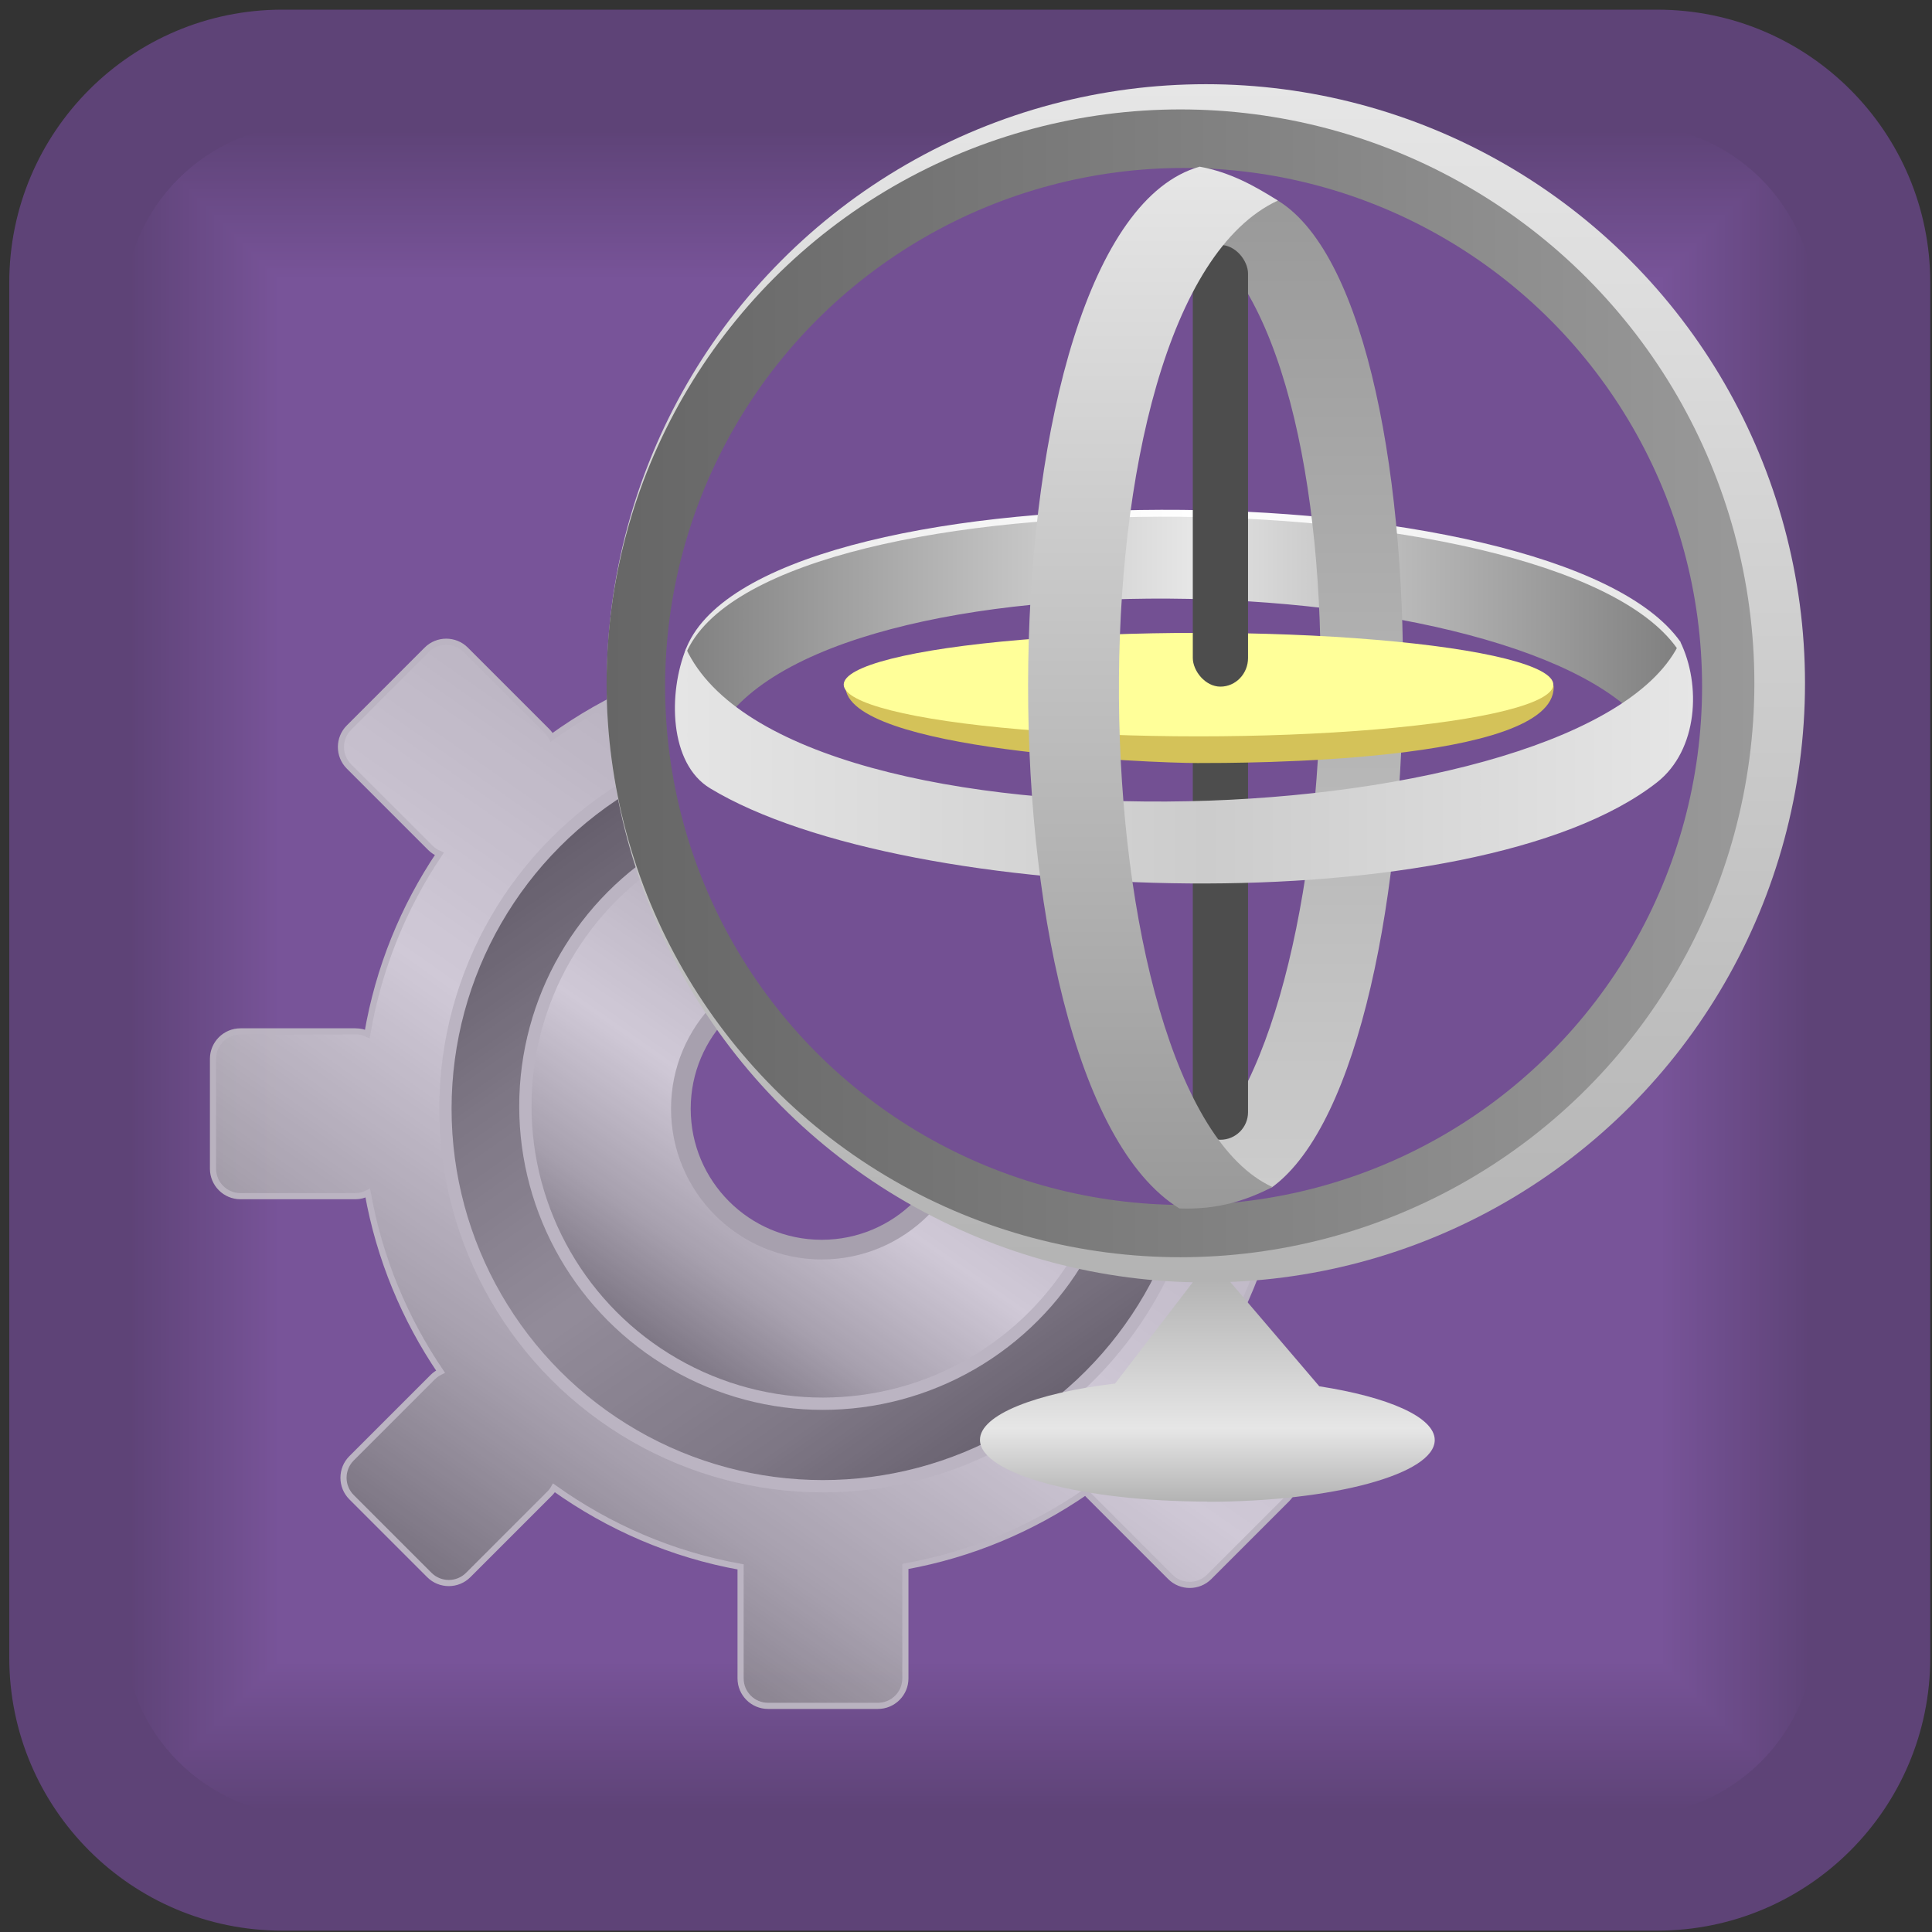 <?xml version="1.0" encoding="UTF-8" standalone="no"?>
<!-- Creator: CorelDRAW X6 -->

<svg
   xmlns:dc="http://purl.org/dc/elements/1.1/"
   xmlns:cc="http://creativecommons.org/ns#"
   xmlns:rdf="http://www.w3.org/1999/02/22-rdf-syntax-ns#"
   xmlns:svg="http://www.w3.org/2000/svg"
   xmlns="http://www.w3.org/2000/svg"
   xmlns:xlink="http://www.w3.org/1999/xlink"
   xmlns:sodipodi="http://sodipodi.sourceforge.net/DTD/sodipodi-0.dtd"
   xmlns:inkscape="http://www.inkscape.org/namespaces/inkscape"
   xml:space="preserve"
   width="100px"
   height="100px"
   version="1.1"
   style="shape-rendering:geometricPrecision; text-rendering:geometricPrecision; image-rendering:optimizeQuality; fill-rule:evenodd; clip-rule:evenodd"
   viewBox="0 0 10000 10000"
   id="svg409"
   sodipodi:docname="calibrateGyroscopeBlock.svg"
   enable-background="new"
   inkscape:version="0.92.2 (5c3e80d, 2017-08-06)"><rect x="0" y="0" width="10000" height="10000" fill="#333333" stroke="none"/><sodipodi:namedview
     pagecolor="#ffffff"
     bordercolor="#666666"
     borderopacity="1"
     objecttolerance="10"
     gridtolerance="10"
     guidetolerance="10"
     inkscape:pageopacity="0"
     inkscape:pageshadow="2"
     inkscape:window-width="1920"
     inkscape:window-height="1027"
     id="namedview411"
     showgrid="false"
     showguides="true"
     inkscape:guide-bbox="true"
     inkscape:zoom="4.72"
     inkscape:cx="16.741882"
     inkscape:cy="62.17727"
     inkscape:window-x="-8"
     inkscape:window-y="-8"
     inkscape:window-maximized="1"
     inkscape:current-layer="Layer_x0020_1"><sodipodi:guide
       position="5148.305,5127.119"
       orientation="-0.707,0.707"
       id="guide4800"
       inkscape:locked="false" /></sodipodi:namedview><defs
     id="defs58"><style
       type="text/css"
       id="style2"><![CDATA[
    .fil46 {fill:none}
    .fil54 {fill:#4D4D4D}
    .fil0 {fill:gray}
    .fil1 {fill:#CE7F22}
    .fil3 {fill:#CF7F22}
    .fil4 {fill:#CF8022}
    .fil5 {fill:#D08022}
    .fil6 {fill:#D18022}
    .fil7 {fill:#D18122}
    .fil8 {fill:#D28122}
    .fil9 {fill:#D38122}
    .fil10 {fill:#D38222}
    .fil11 {fill:#D48222}
    .fil55 {fill:#D4C259}
    .fil12 {fill:#D58322}
    .fil13 {fill:#D68322}
    .fil14 {fill:#D78422}
    .fil15 {fill:#D88422}
    .fil16 {fill:#D98522}
    .fil17 {fill:#DA8522}
    .fil18 {fill:#DA8622}
    .fil19 {fill:#DB8622}
    .fil20 {fill:#DC8722}
    .fil21 {fill:#DD8722}
    .fil22 {fill:#DE8822}
    .fil23 {fill:#DF8822}
    .fil24 {fill:#E08922}
    .fil25 {fill:#E18922}
    .fil26 {fill:#E28A22}
    .fil27 {fill:#E38A22}
    .fil28 {fill:#E48B22}
    .fil29 {fill:#E58B22}
    .fil30 {fill:#E68C22}
    .fil31 {fill:#E78D22}
    .fil32 {fill:#E88D22}
    .fil33 {fill:#E98E22}
    .fil34 {fill:#EA8E22}
    .fil35 {fill:#EB8F22}
    .fil36 {fill:#EC8F22}
    .fil37 {fill:#EC9022}
    .fil38 {fill:#ED9022}
    .fil39 {fill:#EE9022}
    .fil40 {fill:#EE9122}
    .fil41 {fill:#EF9122}
    .fil42 {fill:#F09122}
    .fil43 {fill:#F09222}
    .fil44 {fill:#F19222}
    .fil45 {fill:#F29322}
    .fil50 {fill:#F99F30}
    .fil56 {fill:#FFFF99}
    .fil2 {fill:black;fill-opacity:0}
    .fil49 {fill:url(#id2)}
    .fil52 {fill:url(#id3)}
    .fil51 {fill:url(#id4)}
    .fil48 {fill:url(#id5)}
    .fil47 {fill:url(#id6)}
    .fil58 {fill:url(#id7)}
    .fil53 {fill:url(#id8)}
    .fil57 {fill:url(#id9)}
   ]]></style><clipPath
       id="id0"><path
         d="M1598 9372l6817 0c525,0 955,-430 955,-955l0 -6817c0,-525 -430,-955 -955,-955l-6817 0c-525,0 -955,430 -955,955l0 6817c0,525 430,955 955,955z"
         id="path4" /></clipPath><clipPath
       id="id1"><path
         d="M1598 9372l6817 0c525,0 955,-430 955,-955l0 -6817c0,-525 -430,-955 -955,-955l-6817 0c-525,0 -955,430 -955,955l0 6817c0,525 430,955 955,955z"
         id="path7" /></clipPath><linearGradient
       id="id2"
       gradientUnits="userSpaceOnUse"
       x1="1862.15"
       y1="4492.13"
       x2="8096.16"
       y2="4492.13"><stop
         offset="0"
         style="stop-color:#666666"
         id="stop10" /><stop
         offset="1"
         style="stop-color:#999999"
         id="stop12" /></linearGradient><linearGradient
       id="id3"
       gradientUnits="userSpaceOnUse"
       x1="2269.5"
       y1="4201.27"
       x2="7675.82"
       y2="4201.27"><stop
         offset="0"
         style="stop-color:gray"
         id="stop15" /><stop
         offset="0.51"
         style="stop-color:#E6E6E6"
         id="stop17" /><stop
         offset="1"
         style="stop-color:gray"
         id="stop19" /></linearGradient><linearGradient
       id="id4"
       gradientUnits="userSpaceOnUse"
       x1="2287.14"
       y1="4165.99"
       x2="7693.46"
       y2="4165.99"><stop
         offset="0"
         style="stop-color:#E6E6E6"
         id="stop22" /><stop
         offset="0.51"
         style="stop-color:white"
         id="stop24" /><stop
         offset="1"
         style="stop-color:#E6E6E6"
         id="stop26" /></linearGradient><linearGradient
       id="id5"
       gradientUnits="userSpaceOnUse"
       x1="5116.54"
       y1="7746.52"
       x2="5116.54"
       y2="1237.74"><stop
         offset="0"
         style="stop-color:#B3B3B3"
         id="stop29" /><stop
         offset="1"
         style="stop-color:#E6E6E6"
         id="stop31" /></linearGradient><linearGradient
       id="id6"
       gradientUnits="userSpaceOnUse"
       x1="5125.41"
       y1="8937.12"
       x2="5125.41"
       y2="7728.86"><stop
         offset="0"
         style="stop-color:#B3B3B3"
         id="stop34" /><stop
         offset="0.329"
         style="stop-color:#E6E6E6"
         id="stop36" /><stop
         offset="1"
         style="stop-color:#B3B3B3"
         id="stop38" /></linearGradient><linearGradient
       id="id7"
       gradientUnits="userSpaceOnUse"
       x1="4672.77"
       y1="7351.62"
       x2="4672.77"
       y2="1685.52"><stop
         offset="0"
         style="stop-color:#999999"
         id="stop41" /><stop
         offset="1"
         style="stop-color:#E6E6E6"
         id="stop43" /></linearGradient><linearGradient
       id="id8"
       gradientUnits="userSpaceOnUse"
       x1="5700.1"
       y1="7231.85"
       x2="5700.1"
       y2="1827.73"><stop
         offset="0"
         style="stop-color:#CCCCCC"
         id="stop46" /><stop
         offset="1"
         style="stop-color:#999999"
         id="stop48" /></linearGradient><linearGradient
       id="id9"
       gradientUnits="userSpaceOnUse"
       x1="7786.07"
       y1="4938.33"
       x2="2128.39"
       y2="4938.33"><stop
         offset="0"
         style="stop-color:#E6E6E6"
         id="stop51" /><stop
         offset="0.471"
         style="stop-color:#CCCCCC"
         id="stop53" /><stop
         offset="1"
         style="stop-color:#E6E6E6"
         id="stop55" /></linearGradient><linearGradient
       inkscape:collect="always"
       xlink:href="#id3-5"
       id="linearGradient4459"
       gradientUnits="userSpaceOnUse"
       x1="3150.68"
       y1="6473.68"
       x2="7021.75"
       y2="945.22" /><linearGradient
       id="id3-5"
       gradientUnits="userSpaceOnUse"
       x1="3150.68"
       y1="6473.68"
       x2="7021.75"
       y2="945.22"><stop
         offset="0"
         style="stop-color:#CCCCCC"
         id="stop21" /><stop
         offset="0.051"
         style="stop-color:#606060"
         id="stop23" /><stop
         offset="0.251"
         style="stop-color:#B3B3B3"
         id="stop25" /><stop
         offset="0.431"
         style="stop-color:#E6E6E6"
         id="stop27" /><stop
         offset="0.631"
         style="stop-color:#CCCCCC"
         id="stop29-4" /><stop
         offset="0.788"
         style="stop-color:#999999"
         id="stop31-7" /><stop
         offset="0.949"
         style="stop-color:#676767"
         id="stop33" /><stop
         offset="1"
         style="stop-color:#CCCCCC"
         id="stop35" /></linearGradient><linearGradient
       id="id2-5"
       gradientUnits="userSpaceOnUse"
       x1="3888.79"
       y1="1960.01"
       x2="6327.93"
       y2="5443.46"><stop
         offset="0"
         style="stop-color:#4D4D4D"
         id="stop10-3" /><stop
         offset="0.31"
         style="stop-color:gray"
         id="stop12-3" /><stop
         offset="0.522"
         style="stop-color:#999999"
         id="stop14" /><stop
         offset="0.749"
         style="stop-color:gray"
         id="stop16" /><stop
         offset="1"
         style="stop-color:#4D4D4D"
         id="stop18" /></linearGradient><linearGradient
       id="id4-7"
       gradientUnits="userSpaceOnUse"
       xlink:href="#id3-5"
       x1="4147.25"
       y1="5063.59"
       x2="6069.48"
       y2="2318.36" /><clipPath
       id="id0-8"><path
         inkscape:connector-curvature="0"
         d="m 1585,9379 h 6838 c 527,0 958,-431 958,-958 V 1583 c 0,-527 -431,-958 -958,-958 H 1585 c -527,0 -958,431 -958,958 v 6838 c 0,527 431,958 958,958 z"
         id="path4-3" /></clipPath><clipPath
       id="id1-2"><path
         inkscape:connector-curvature="0"
         d="m 1585,9379 h 6838 c 527,0 958,-431 958,-958 V 1583 c 0,-527 -431,-958 -958,-958 H 1585 c -527,0 -958,431 -958,958 v 6838 c 0,527 431,958 958,958 z"
         id="path7-5" /></clipPath></defs><g
     transform="translate(15,20)"
     style="clip-rule:evenodd;fill-rule:evenodd;image-rendering:optimizeQuality;shape-rendering:geometricPrecision;text-rendering:geometricPrecision"
     id="_353699536"><g
       id="_348901048"><path
         class="fil0"
         d="m 1446,30 h 7117 c 780,0 1413,633 1413,1413 v 7117 c 0,780 -633,1413 -1413,1413 H 1446 C 666,9973 33,9340 33,8560 V 1443 C 33,663 666,30 1446,30 Z"
         id="path40"
         inkscape:connector-curvature="0"
         style="fill:#5e4377" /><g
         id="g352"><g
           clip-path="url(#id0-8)"
           id="g44"><polygon
             class="fil1"
             points="9381,625 9381,9379 627,9379 627,625 "
             id="polygon42"
             style="fill:#000000;fill-opacity:0" /></g><g
           clip-path="url(#id1-2)"
           id="g348"><g
             id="g346"><polygon
               id="1-6"
               class="fil0"
               points="656,654 627,625 9381,625 9381,9379 627,9379 627,625 656,654 9352,654 9352,9349 656,9349 "
               style="fill:#5e4377" /><polygon
               id="_1-2"
               class="fil0"
               points="671,669 642,639 9366,639 9366,9364 642,9364 642,639 671,669 9337,669 9337,9335 671,9335 "
               style="fill:#5e4377" /><polygon
               id="_2-5"
               class="fil2"
               points="685,683 656,654 9352,654 9352,9349 656,9349 656,654 685,683 9323,683 9323,9320 685,9320 "
               style="fill:#5e4378;fill-opacity:0" /><polygon
               id="_3-9"
               class="fil3"
               points="700,698 671,669 9337,669 9337,9335 671,9335 671,669 700,698 9308,698 9308,9306 700,9306 "
               style="fill:#5f4378" /><polygon
               id="_4-5"
               class="fil4"
               points="715,712 685,683 9323,683 9323,9320 685,9320 685,683 715,712 9293,712 9293,9291 715,9291 "
               style="fill:#5f4479" /><polygon
               id="_5-8"
               class="fil5"
               points="729,727 700,698 9308,698 9308,9306 700,9306 700,698 729,727 9279,727 9279,9277 729,9277 "
               style="fill:#60447a" /><polygon
               id="_6-5"
               class="fil5"
               points="744,742 715,712 9293,712 9293,9291 715,9291 715,712 744,742 9264,742 9264,9262 744,9262 "
               style="fill:#60447a" /><polygon
               id="_7-8"
               class="fil6"
               points="758,756 729,727 9279,727 9279,9277 729,9277 729,727 758,756 9250,756 9250,9247 758,9247 "
               style="fill:#61457b" /><polygon
               id="_8-5"
               class="fil7"
               points="773,771 744,742 9264,742 9264,9262 744,9262 744,742 773,771 9235,771 9235,9233 773,9233 "
               style="fill:#61457c" /><polygon
               id="_9-0"
               class="fil8"
               points="788,785 758,756 9250,756 9250,9247 758,9247 758,756 788,785 9220,785 9220,9218 788,9218 "
               style="fill:#62457c" /><polygon
               id="_10-1"
               class="fil9"
               points="802,800 773,771 9235,771 9235,9233 773,9233 773,771 802,800 9206,800 9206,9204 802,9204 "
               style="fill:#62467d" /><polygon
               id="_11-9"
               class="fil10"
               points="817,814 788,785 9220,785 9220,9218 788,9218 788,785 817,814 9191,814 9191,9189 817,9189 "
               style="fill:#63467d" /><polygon
               id="_12-4"
               class="fil11"
               points="831,829 802,800 9206,800 9206,9204 802,9204 802,800 831,829 9177,829 9177,9174 831,9174 "
               style="fill:#63467e" /><polygon
               id="_13-5"
               class="fil12"
               points="846,844 817,814 9191,814 9191,9189 817,9189 817,814 846,844 9162,844 9162,9160 846,9160 "
               style="fill:#64477f" /><polygon
               id="_14-0"
               class="fil12"
               points="860,858 831,829 9177,829 9177,9174 831,9174 831,829 860,858 9147,858 9147,9145 860,9145 "
               style="fill:#64477f" /><polygon
               id="_15-1"
               class="fil13"
               points="875,873 846,844 9162,844 9162,9160 846,9160 846,844 875,873 9133,873 9133,9131 875,9131 "
               style="fill:#654780" /><polygon
               id="_16-8"
               class="fil14"
               points="890,887 860,858 9147,858 9147,9145 860,9145 860,858 890,887 9118,887 9118,9116 890,9116 "
               style="fill:#654881" /><polygon
               id="_17-5"
               class="fil15"
               points="904,902 875,873 9133,873 9133,9131 875,9131 875,873 904,902 9104,902 9104,9101 904,9101 "
               style="fill:#664881" /><polygon
               id="_18-3"
               class="fil16"
               points="919,917 890,887 9118,887 9118,9116 890,9116 890,887 919,917 9089,917 9089,9087 919,9087 "
               style="fill:#664882" /><polygon
               id="_19-7"
               class="fil17"
               points="933,931 904,902 9104,902 9104,9101 904,9101 904,902 933,931 9075,931 9075,9072 933,9072 "
               style="fill:#674882" /><polygon
               id="_20-6"
               class="fil18"
               points="948,946 919,917 9089,917 9089,9087 919,9087 919,917 948,946 9060,946 9060,9058 948,9058 "
               style="fill:#674983" /><polygon
               id="_21-7"
               class="fil19"
               points="963,960 933,931 9075,931 9075,9072 933,9072 933,931 963,960 9045,960 9045,9043 963,9043 "
               style="fill:#684984" /><polygon
               id="_22-1"
               class="fil19"
               points="977,975 948,946 9060,946 9060,9058 948,9058 948,946 977,975 9031,975 9031,9028 977,9028 "
               style="fill:#684984" /><polygon
               id="_23-6"
               class="fil20"
               points="992,990 963,960 9045,960 9045,9043 963,9043 963,960 992,990 9016,990 9016,9014 992,9014 "
               style="fill:#694a85" /><polygon
               id="_24-4"
               class="fil21"
               points="1006,1004 977,975 9031,975 9031,9028 977,9028 977,975 1006,1004 9002,1004 9002,8999 1006,8999 "
               style="fill:#694a86" /><polygon
               id="_25-1"
               class="fil22"
               points="1021,1019 992,990 9016,990 9016,9014 992,9014 992,990 1021,1019 8987,1019 8987,8985 1021,8985 "
               style="fill:#6a4a86" /><polygon
               id="_26-8"
               class="fil23"
               points="1036,1033 1006,1004 9002,1004 9002,8999 1006,8999 1006,1004 1036,1033 8972,1033 8972,8970 1036,8970 "
               style="fill:#6a4b87" /><polygon
               id="_27-9"
               class="fil24"
               points="1050,1048 1021,1019 8987,1019 8987,8985 1021,8985 1021,1019 1050,1048 8958,1048 8958,8956 1050,8956 "
               style="fill:#6b4b88" /><polygon
               id="_28-0"
               class="fil24"
               points="1065,1062 1036,1033 8972,1033 8972,8970 1036,8970 1036,1033 1065,1062 8943,1062 8943,8941 1065,8941 "
               style="fill:#6b4b88" /><polygon
               id="_29-2"
               class="fil25"
               points="1079,1077 1050,1048 8958,1048 8958,8956 1050,8956 1050,1048 1079,1077 8929,1077 8929,8926 1079,8926 "
               style="fill:#6b4c89" /><polygon
               id="_30-9"
               class="fil26"
               points="1094,1092 1065,1062 8943,1062 8943,8941 1065,8941 1065,1062 1094,1092 8914,1092 8914,8912 1094,8912 "
               style="fill:#6c4c89" /><polygon
               id="_31-9"
               class="fil27"
               points="1109,1106 1079,1077 8929,1077 8929,8926 1079,8926 1079,1077 1109,1106 8899,1106 8899,8897 1109,8897 "
               style="fill:#6c4c8a" /><polygon
               id="_32-8"
               class="fil28"
               points="1123,1121 1094,1092 8914,1092 8914,8912 1094,8912 1094,1092 1123,1121 8885,1121 8885,8883 1123,8883 "
               style="fill:#6d4d8b" /><polygon
               id="_33-5"
               class="fil28"
               points="1138,1135 1109,1106 8899,1106 8899,8897 1109,8897 1109,1106 1138,1135 8870,1135 8870,8868 1138,8868 "
               style="fill:#6d4d8b" /><polygon
               id="_34-8"
               class="fil29"
               points="1152,1150 1123,1121 8885,1121 8885,8883 1123,8883 1123,1121 1152,1150 8856,1150 8856,8853 1152,8853 "
               style="fill:#6e4d8c" /><polygon
               id="_35-9"
               class="fil30"
               points="1167,1165 1138,1135 8870,1135 8870,8868 1138,8868 1138,1135 1167,1165 8841,1165 8841,8839 1167,8839 "
               style="fill:#6e4e8d" /><polygon
               id="_36-1"
               class="fil31"
               points="1181,1179 1152,1150 8856,1150 8856,8853 1152,8853 1152,1150 1181,1179 8826,1179 8826,8824 1181,8824 "
               style="fill:#6f4e8d" /><polygon
               id="_37-2"
               class="fil32"
               points="1196,1194 1167,1165 8841,1165 8841,8839 1167,8839 1167,1165 1196,1194 8812,1194 8812,8810 1196,8810 "
               style="fill:#6f4e8e" /><polygon
               id="_38-7"
               class="fil33"
               points="1211,1208 1181,1179 8827,1179 8827,8824 1181,8824 1181,1179 1211,1208 8797,1208 8797,8795 1211,8795 "
               style="fill:#704e8e" /><polygon
               id="_39-1"
               class="fil34"
               points="1225,1223 1196,1194 8812,1194 8812,8810 1196,8810 1196,1194 1225,1223 8783,1223 8783,8780 1225,8780 "
               style="fill:#704f8f" /><polygon
               id="_40-5"
               class="fil35"
               points="1240,1238 1211,1208 8797,1208 8797,8795 1211,8795 1211,1208 1240,1238 8768,1238 8768,8766 1240,8766 "
               style="fill:#714f90" /><polygon
               id="_41-9"
               class="fil35"
               points="1254,1252 1225,1223 8783,1223 8783,8780 1225,8780 1225,1223 1254,1252 8754,1252 8754,8751 1254,8751 "
               style="fill:#714f90" /><polygon
               id="_42-6"
               class="fil36"
               points="1269,1267 1240,1238 8768,1238 8768,8766 1240,8766 1240,1238 1269,1267 8739,1267 8739,8737 1269,8737 "
               style="fill:#725091" /><polygon
               id="_43-1"
               class="fil37"
               points="1284,1281 1254,1252 8754,1252 8754,8751 1254,8751 1254,1252 1284,1281 8724,1281 8724,8722 1284,8722 "
               style="fill:#725092" /><polygon
               id="_44-7"
               class="fil38"
               points="1298,1296 1269,1267 8739,1267 8739,8737 1269,8737 1269,1267 1298,1296 8710,1296 8710,8708 1298,8708 "
               style="fill:#735092" /><polygon
               id="_45-7"
               class="fil39"
               points="1313,1311 1284,1281 8724,1281 8724,8722 1284,8722 1284,1281 1313,1311 8695,1311 8695,8693 1313,8693 "
               style="fill:#735193" /><polygon
               id="_46-6"
               class="fil40"
               points="1327,1325 1298,1296 8710,1296 8710,8708 1298,8708 1298,1296 1327,1325 8681,1325 8681,8678 1327,8678 "
               style="fill:#745193" /><polygon
               id="_47-3"
               class="fil41"
               points="1342,1340 1313,1310 8695,1310 8695,8693 1313,8693 1313,1310 1342,1340 8666,1340 8666,8664 1342,8664 "
               style="fill:#745194" /><polygon
               id="_48-9"
               class="fil42"
               points="1357,1354 1327,1325 8681,1325 8681,8678 1327,8678 1327,1325 1357,1354 8651,1354 8651,8649 1357,8649 "
               style="fill:#755295" /><polygon
               id="_49-3"
               class="fil42"
               points="1371,1369 1342,1340 8666,1340 8666,8664 1342,8664 1342,1340 1371,1369 8637,1369 8637,8635 1371,8635 "
               style="fill:#755295" /><polygon
               id="_50-9"
               class="fil43"
               points="1386,1383 1357,1354 8651,1354 8651,8649 1357,8649 1357,1354 1386,1383 8622,1383 8622,8620 1386,8620 "
               style="fill:#765296" /><polygon
               id="_51-9"
               class="fil44"
               points="1400,1398 1371,1369 8637,1369 8637,8635 1371,8635 1371,1369 1400,1398 8608,1398 8608,8605 1400,8605 "
               style="fill:#765397" /><polygon
               id="_52-0"
               class="fil45"
               points="1415,1413 1386,1383 8622,1383 8622,8620 1386,8620 1386,1383 1415,1413 8593,1413 8593,8591 1415,8591 "
               style="fill:#775397" /><polygon
               id="_53-5"
               class="fil46"
               points="1429,1427 1400,1398 8608,1398 8608,8605 1400,8605 1400,1398 1429,1427 8578,1427 8578,8576 1429,8576 "
               style="fill:#775398" /><polygon
               id="_54-3"
               class="fil47"
               points="1444,1442 1415,1413 8593,1413 8593,8591 1415,8591 1415,1413 1444,1442 8564,1442 8564,8562 1444,8562 "
               style="fill:#785499" /><polygon
               id="_55-1"
               class="fil47"
               points="1459,1456 1429,1427 8578,1427 8578,8576 1429,8576 1429,1427 1459,1456 8549,1456 8549,8547 1459,8547 "
               style="fill:#785499" /><polygon
               id="_56-2"
               class="fil47"
               points="1473,1471 1444,1442 8564,1442 8564,8562 1444,8562 1444,1442 1473,1471 8535,1471 8535,8532 1473,8532 "
               style="fill:#785499" /><polygon
               id="_57-6"
               class="fil47"
               points="1488,1486 1459,1456 8549,1456 8549,8547 1459,8547 1459,1456 1488,1486 8520,1486 8520,8518 1488,8518 "
               style="fill:#785499" /><polygon
               id="_58-4"
               class="fil47"
               points="1502,1500 1473,1471 8535,1471 8535,8532 1473,8532 1473,1471 1502,1500 8506,1500 8506,8503 1502,8503 "
               style="fill:#785499" /><polygon
               id="_59-0"
               class="fil47"
               points="1517,1515 1488,1486 8520,1486 8520,8518 1488,8518 1488,1486 1517,1515 8491,1515 8491,8489 1517,8489 "
               style="fill:#785499" /><polygon
               id="_60-6"
               class="fil47"
               points="1532,1529 1502,1500 8506,1500 8506,8503 1502,8503 1502,1500 1532,1529 8476,1529 8476,8474 1532,8474 "
               style="fill:#785499" /><polygon
               id="_61-2"
               class="fil47"
               points="1546,1544 1517,1515 8491,1515 8491,8489 1517,8489 1517,1515 1546,1544 8462,1544 8462,8460 1546,8460 "
               style="fill:#785499" /><polygon
               id="_62-1"
               class="fil47"
               points="1561,1559 1532,1529 8476,1529 8476,8474 1532,8474 1532,1529 1561,1559 8447,1559 8447,8445 1561,8445 "
               style="fill:#785499" /><polygon
               id="_63-6"
               class="fil47"
               points="1575,1573 1546,1544 8462,1544 8462,8460 1546,8460 1546,1544 1575,1573 8433,1573 8433,8430 1575,8430 "
               style="fill:#785499" /><polygon
               id="_64-7"
               class="fil47"
               points="1590,1588 1561,1559 8447,1559 8447,8445 1561,8445 1561,1559 1590,1588 8418,1588 8418,8416 1590,8416 "
               style="fill:#785499" /><polygon
               id="_65-6"
               class="fil47"
               points="1605,1602 1575,1573 8433,1573 8433,8430 1575,8430 1575,1573 1605,1602 8403,1602 8403,8401 1605,8401 "
               style="fill:#785499" /><polygon
               id="_66-8"
               class="fil47"
               points="1619,1617 1590,1588 8418,1588 8418,8416 1590,8416 1590,1588 1619,1617 8389,1617 8389,8387 1619,8387 "
               style="fill:#785499" /><polygon
               id="_67-2"
               class="fil47"
               points="1634,1631 1605,1602 8403,1602 8403,8401 1605,8401 1605,1602 1634,1631 8374,1631 8374,8372 1634,8372 "
               style="fill:#785499" /><polygon
               id="_68-2"
               class="fil47"
               points="1648,1646 1619,1617 8389,1617 8389,8387 1619,8387 1619,1617 1648,1646 8360,1646 8360,8357 1648,8357 "
               style="fill:#785499" /><polygon
               id="_69-8"
               class="fil47"
               points="1663,1661 1634,1631 8374,1631 8374,8372 1634,8372 1634,1631 1663,1661 8345,1661 8345,8343 1663,8343 "
               style="fill:#785499" /><polygon
               id="_70-6"
               class="fil47"
               points="1677,1675 1648,1646 8360,1646 8360,8357 1648,8357 1648,1646 1677,1675 8330,1675 8330,8328 1677,8328 "
               style="fill:#785499" /><polygon
               id="_71-2"
               class="fil47"
               points="1692,1690 1663,1661 8345,1661 8345,8343 1663,8343 1663,1661 1692,1690 8316,1690 8316,8314 1692,8314 "
               style="fill:#785499" /><polygon
               id="_72-6"
               class="fil47"
               points="1707,1704 1677,1675 8330,1675 8330,8328 1677,8328 1677,1675 1707,1704 8301,1704 8301,8299 1707,8299 "
               style="fill:#785499" /><polygon
               id="_73-3"
               class="fil47"
               points="1721,1719 1692,1690 8316,1690 8316,8314 1692,8314 1692,1690 1721,1719 8287,1719 8287,8284 1721,8284 "
               style="fill:#785499" /><polygon
               id="_74-7"
               class="fil47"
               points="1736,1734 1707,1704 8301,1704 8301,8299 1707,8299 1707,1704 1736,1734 8272,1734 8272,8270 1736,8270 "
               style="fill:#785499" /><polygon
               id="_75-9"
               class="fil47"
               points="1750,1748 1721,1719 8287,1719 8287,8284 1721,8284 1721,1719 1750,1748 8258,1748 8258,8255 1750,8255 "
               style="fill:#785499" /><polygon
               id="_76-8"
               class="fil47"
               points="1765,1763 1736,1734 8272,1734 8272,8270 1736,8270 1736,1734 1765,1763 8243,1763 8243,8241 1765,8241 "
               style="fill:#785499" /><polygon
               id="_77-7"
               class="fil47"
               points="1780,1777 1750,1748 8258,1748 8258,8255 1750,8255 1750,1748 1780,1777 8228,1777 8228,8226 1780,8226 "
               style="fill:#785499" /><polygon
               id="_78-7"
               class="fil47"
               points="1794,1792 1765,1763 8243,1763 8243,8241 1765,8241 1765,1763 1794,1792 8214,1792 8214,8211 1794,8211 "
               style="fill:#785499" /><polygon
               id="_79-6"
               class="fil47"
               points="1809,1807 1780,1777 8228,1777 8228,8226 1780,8226 1780,1777 1809,1807 8199,1807 8199,8197 1809,8197 "
               style="fill:#785499" /><polygon
               id="_80-6"
               class="fil47"
               points="1823,1821 1794,1792 8214,1792 8214,8211 1794,8211 1794,1792 1823,1821 8185,1821 8185,8182 1823,8182 "
               style="fill:#785499" /><polygon
               id="_81-2"
               class="fil47"
               points="1838,1836 1809,1807 8199,1807 8199,8197 1809,8197 1809,1807 1838,1836 8170,1836 8170,8168 1838,8168 "
               style="fill:#785499" /><polygon
               id="_82-4"
               class="fil47"
               points="1853,1850 1823,1821 8185,1821 8185,8182 1823,8182 1823,1821 1853,1850 8155,1850 8155,8153 1853,8153 "
               style="fill:#785499" /><polygon
               id="_83-2"
               class="fil47"
               points="1867,1865 1838,1836 8170,1836 8170,8168 1838,8168 1838,1836 1867,1865 8141,1865 8141,8139 1867,8139 "
               style="fill:#785499" /><polygon
               id="_84-8"
               class="fil47"
               points="1882,1879 1853,1850 8155,1850 8155,8153 1853,8153 1853,1850 1882,1879 8126,1879 8126,8124 1882,8124 "
               style="fill:#785499" /><polygon
               id="_85-9"
               class="fil47"
               points="1896,1894 1867,1865 8141,1865 8141,8139 1867,8139 1867,1865 1896,1894 8112,1894 8112,8109 1896,8109 "
               style="fill:#785499" /><polygon
               id="_86-2"
               class="fil47"
               points="1911,1909 1882,1879 8126,1879 8126,8124 1882,8124 1882,1879 1911,1909 8097,1909 8097,8095 1911,8095 "
               style="fill:#785499" /><polygon
               id="_87-1"
               class="fil47"
               points="1926,1923 1896,1894 8112,1894 8112,8109 1896,8109 1896,1894 1926,1923 8082,1923 8082,8080 1926,8080 "
               style="fill:#785499" /><polygon
               id="_88-6"
               class="fil47"
               points="1940,1938 1911,1909 8097,1909 8097,8095 1911,8095 1911,1909 1940,1938 8068,1938 8068,8066 1940,8066 "
               style="fill:#785499" /><polygon
               id="_89-5"
               class="fil47"
               points="1955,1952 1926,1923 8082,1923 8082,8080 1926,8080 1926,1923 1955,1952 8053,1952 8053,8051 1955,8051 "
               style="fill:#785499" /><polygon
               id="_90-3"
               class="fil47"
               points="1969,1967 1940,1938 8068,1938 8068,8066 1940,8066 1940,1938 1969,1967 8039,1967 8039,8036 1969,8036 "
               style="fill:#785499" /><polygon
               id="_91-5"
               class="fil47"
               points="1984,1982 1955,1952 8053,1952 8053,8051 1955,8051 1955,1952 1984,1982 8024,1982 8024,8022 1984,8022 "
               style="fill:#785499" /><polygon
               id="_92-0"
               class="fil47"
               points="1998,1996 1969,1967 8039,1967 8039,8036 1969,8036 1969,1967 1998,1996 8009,1996 8009,8007 1998,8007 "
               style="fill:#785499" /><polygon
               id="_93-1"
               class="fil47"
               points="2013,2011 1984,1982 8024,1982 8024,8022 1984,8022 1984,1982 2013,2011 7995,2011 7995,7993 2013,7993 "
               style="fill:#785499" /><polygon
               id="_94-7"
               class="fil47"
               points="2028,2025 1998,1996 8009,1996 8009,8007 1998,8007 1998,1996 2028,2025 7980,2025 7980,7978 2028,7978 "
               style="fill:#785499" /><polygon
               id="_95-3"
               class="fil47"
               points="2042,2040 2013,2011 7995,2011 7995,7993 2013,7993 2013,2011 2042,2040 7966,2040 7966,7963 2042,7963 "
               style="fill:#785499" /><polygon
               id="_96-7"
               class="fil47"
               points="2057,2055 2028,2025 7980,2025 7980,7978 2028,7978 2028,2025 2057,2055 7951,2055 7951,7949 2057,7949 "
               style="fill:#785499" /><polygon
               id="_97-5"
               class="fil47"
               points="2071,2069 2042,2040 7966,2040 7966,7963 2042,7963 2042,2040 2071,2069 7937,2069 7937,7934 2071,7934 "
               style="fill:#785499" /><polygon
               id="_98-1"
               class="fil47"
               points="2086,2084 2057,2055 7951,2055 7951,7949 2057,7949 2057,2055 2086,2084 7922,2084 7922,7920 2086,7920 "
               style="fill:#785499" /><polygon
               id="_99-9"
               class="fil47"
               points="2101,2098 2071,2069 7937,2069 7937,7934 2071,7934 2071,2069 2101,2098 7907,2098 7907,7905 2101,7905 "
               style="fill:#785499" /><polygon
               id="_100-8"
               class="fil47"
               points="2115,2113 2086,2084 7922,2084 7922,7920 2086,7920 2086,2084 2115,2113 7893,2113 7893,7891 2115,7891 "
               style="fill:#785499" /><polygon
               id="_101-0"
               class="fil47"
               points="2130,2128 2101,2098 7907,2098 7907,7905 2101,7905 2101,2098 2130,2128 7878,2128 7878,7876 2130,7876 "
               style="fill:#785499" /><polygon
               id="_102-8"
               class="fil47"
               points="2144,2142 2115,2113 7893,2113 7893,7891 2115,7891 2115,2113 2144,2142 7864,2142 7864,7861 2144,7861 "
               style="fill:#785499" /><polygon
               id="_103-4"
               class="fil47"
               points="2159,2157 2130,2128 7878,2128 7878,7876 2130,7876 2130,2128 2159,2157 7849,2157 7849,7847 2159,7847 "
               style="fill:#785499" /><polygon
               id="_104-5"
               class="fil47"
               points="2174,2171 2144,2142 7864,2142 7864,7861 2144,7861 2144,2142 2174,2171 7834,2171 7834,7832 2174,7832 "
               style="fill:#785499" /><polygon
               id="_105-4"
               class="fil47"
               points="2188,2186 2159,2157 7849,2157 7849,7847 2159,7847 2159,2157 2188,2186 7820,2186 7820,7818 2188,7818 "
               style="fill:#785499" /><polygon
               id="_106-2"
               class="fil47"
               points="2203,2200 2174,2171 7834,2171 7834,7832 2174,7832 2174,2171 2203,2200 7805,2200 7805,7803 2203,7803 "
               style="fill:#785499" /><polygon
               id="_107-4"
               class="fil47"
               points="2217,2215 2188,2186 7820,2186 7820,7818 2188,7818 2188,2186 2217,2215 7791,2215 7791,7788 2217,7788 "
               style="fill:#785499" /><polygon
               id="_108-4"
               class="fil47"
               points="2232,2230 2203,2200 7805,2200 7805,7803 2203,7803 2203,2200 2232,2230 7776,2230 7776,7774 2232,7774 "
               style="fill:#785499" /><polygon
               id="_109-5"
               class="fil47"
               points="2247,2244 2217,2215 7791,2215 7791,7788 2217,7788 2217,2215 2247,2244 7761,2244 7761,7759 2247,7759 "
               style="fill:#785499" /><polygon
               id="_110-2"
               class="fil47"
               points="2261,2259 2232,2230 7776,2230 7776,7774 2232,7774 2232,2230 2261,2259 7747,2259 7747,7745 2261,7745 "
               style="fill:#785499" /><polygon
               id="_111-6"
               class="fil47"
               points="2276,2273 2247,2244 7761,2244 7761,7759 2247,7759 2247,2244 2276,2273 7732,2273 7732,7730 2276,7730 "
               style="fill:#785499" /><polygon
               id="_112-2"
               class="fil47"
               points="2290,2288 2261,2259 7747,2259 7747,7745 2261,7745 2261,2259 2290,2288 7718,2288 7718,7715 2290,7715 "
               style="fill:#785499" /><polygon
               id="_113-0"
               class="fil47"
               points="2305,2303 2276,2273 7732,2273 7732,7730 2276,7730 2276,2273 2305,2303 7703,2303 7703,7701 2305,7701 "
               style="fill:#785499" /><polygon
               id="_114-8"
               class="fil47"
               points="2319,2317 2290,2288 7718,2288 7718,7715 2290,7715 2290,2288 2319,2317 7688,2317 7688,7686 2319,7686 "
               style="fill:#785499" /><polygon
               id="_115-8"
               class="fil47"
               points="2334,2332 2305,2303 7703,2303 7703,7701 2305,7701 2305,2303 2334,2332 7674,2332 7674,7672 2334,7672 "
               style="fill:#785499" /><polygon
               id="_116-0"
               class="fil47"
               points="2349,2346 2319,2317 7688,2317 7688,7686 2319,7686 2319,2317 2349,2346 7659,2346 7659,7657 2349,7657 "
               style="fill:#785499" /><polygon
               id="_117-2"
               class="fil47"
               points="2363,2361 2334,2332 7674,2332 7674,7672 2334,7672 2334,2332 2363,2361 7645,2361 7645,7642 2363,7642 "
               style="fill:#785499" /><polygon
               id="_118-0"
               class="fil47"
               points="2378,2376 2349,2346 7659,2346 7659,7657 2349,7657 2349,2346 2378,2376 7630,2376 7630,7628 2378,7628 "
               style="fill:#785499" /><polygon
               id="_119-1"
               class="fil47"
               points="2392,2390 2363,2361 7645,2361 7645,7642 2363,7642 2363,2361 2392,2390 7616,2390 7616,7613 2392,7613 "
               style="fill:#785499" /><polygon
               id="_120-8"
               class="fil47"
               points="2407,2405 2378,2376 7630,2376 7630,7628 2378,7628 2378,2376 2407,2405 7601,2405 7601,7599 2407,7599 "
               style="fill:#785499" /><polygon
               id="_121-2"
               class="fil47"
               points="2422,2419 2392,2390 7616,2390 7616,7613 2392,7613 2392,2390 2422,2419 7586,2419 7586,7584 2422,7584 "
               style="fill:#785499" /><polygon
               id="_122-0"
               class="fil47"
               points="2436,2434 2407,2405 7601,2405 7601,7599 2407,7599 2407,2405 2436,2434 7572,2434 7572,7570 2436,7570 "
               style="fill:#785499" /><polygon
               id="_123-9"
               class="fil47"
               points="2451,2449 2422,2419 7586,2419 7586,7584 2422,7584 2422,2419 2451,2449 7557,2449 7557,7555 2451,7555 "
               style="fill:#785499" /><polygon
               id="_124-0"
               class="fil47"
               points="2465,2463 2436,2434 7572,2434 7572,7570 2436,7570 2436,2434 2465,2463 7543,2463 7543,7540 2465,7540 "
               style="fill:#785499" /><polygon
               id="_125-2"
               class="fil47"
               points="2480,2478 2451,2449 7557,2449 7557,7555 2451,7555 2451,2449 2480,2478 7528,2478 7528,7526 2480,7526 "
               style="fill:#785499" /><polygon
               id="_126-3"
               class="fil47"
               points="2495,2492 2465,2463 7543,2463 7543,7540 2465,7540 2465,2463 2495,2492 7513,2492 7513,7511 2495,7511 "
               style="fill:#785499" /><polygon
               id="_127-8"
               class="fil47"
               points="2509,2507 2480,2478 7528,2478 7528,7526 2480,7526 2480,2478 2509,2507 7499,2507 7499,7497 2509,7497 "
               style="fill:#785499" /><polygon
               id="_128-4"
               class="fil47"
               points="2524,2521 2495,2492 7513,2492 7513,7511 2495,7511 2495,2492 2524,2521 7484,2521 7484,7482 2524,7482 "
               style="fill:#785499" /><polygon
               id="_129-9"
               class="fil47"
               points="2538,2536 2509,2507 7499,2507 7499,7497 2509,7497 2509,2507 2538,2536 7470,2536 7470,7467 2538,7467 "
               style="fill:#785499" /><polygon
               id="_130-4"
               class="fil47"
               points="2553,2551 2524,2521 7484,2521 7484,7482 2524,7482 2524,2521 2553,2551 7455,2551 7455,7453 2553,7453 "
               style="fill:#785499" /><polygon
               id="_131-9"
               class="fil47"
               points="2567,2565 2538,2536 7470,2536 7470,7467 2538,7467 2538,2536 2567,2565 7440,2565 7440,7438 2567,7438 "
               style="fill:#785499" /><polygon
               id="_132-5"
               class="fil47"
               points="2582,2580 2553,2551 7455,2551 7455,7453 2553,7453 2553,2551 2582,2580 7426,2580 7426,7424 2582,7424 "
               style="fill:#785499" /><polygon
               id="_133-8"
               class="fil47"
               points="2597,2594 2567,2565 7440,2565 7440,7438 2567,7438 2567,2565 2597,2594 7411,2594 7411,7409 2597,7409 "
               style="fill:#785499" /><polygon
               id="_134-8"
               class="fil47"
               points="2611,2609 2582,2580 7426,2580 7426,7424 2582,7424 2582,2580 2611,2609 7397,2609 7397,7394 2611,7394 "
               style="fill:#785499" /><polygon
               id="_135-0"
               class="fil47"
               points="2626,2624 2597,2594 7411,2594 7411,7409 2597,7409 2597,2594 2626,2624 7382,2624 7382,7380 2626,7380 "
               style="fill:#785499" /><polygon
               id="_136-5"
               class="fil47"
               points="2640,2638 2611,2609 7397,2609 7397,7394 2611,7394 2611,2609 2640,2638 7368,2638 7368,7365 2640,7365 "
               style="fill:#785499" /><polygon
               id="_137-6"
               class="fil47"
               points="2655,2653 2626,2624 7382,2624 7382,7380 2626,7380 2626,2624 2655,2653 7353,2653 7353,7351 2655,7351 "
               style="fill:#785499" /><polygon
               id="_138-5"
               class="fil47"
               points="2670,2667 2640,2638 7368,2638 7368,7365 2640,7365 2640,2638 2670,2667 7338,2667 7338,7336 2670,7336 "
               style="fill:#785499" /><polygon
               id="_139-5"
               class="fil47"
               points="2684,2682 2655,2653 7353,2653 7353,7351 2655,7351 2655,2653 2684,2682 7324,2682 7324,7321 2684,7321 "
               style="fill:#785499" /><polygon
               id="_140-6"
               class="fil47"
               points="2699,2697 2670,2667 7338,2667 7338,7336 2670,7336 2670,2667 2699,2697 7309,2697 7309,7307 2699,7307 "
               style="fill:#785499" /><polygon
               id="_141-1"
               class="fil47"
               points="2713,2711 2684,2682 7324,2682 7324,7321 2684,7321 2684,2682 2713,2711 7295,2711 7295,7292 2713,7292 "
               style="fill:#785499" /><polygon
               id="_142-5"
               class="fil47"
               points="2728,2726 2699,2697 7309,2697 7309,7307 2699,7307 2699,2697 2728,2726 7280,2726 7280,7278 2728,7278 "
               style="fill:#785499" /><polygon
               id="_143-0"
               class="fil47"
               points="2743,2740 2713,2711 7295,2711 7295,7292 2713,7292 2713,2711 2743,2740 7265,2740 7265,7263 2743,7263 "
               style="fill:#785499" /><polygon
               id="_144-7"
               class="fil47"
               points="2757,2755 2728,2726 7280,2726 7280,7278 2728,7278 2728,2726 2757,2755 7251,2755 7251,7249 2757,7249 "
               style="fill:#785499" /><polygon
               id="_145-5"
               class="fil47"
               points="2772,2769 2743,2740 7265,2740 7265,7263 2743,7263 2743,2740 2772,2769 7236,2769 7236,7234 2772,7234 "
               style="fill:#785499" /><polygon
               id="_146-1"
               class="fil47"
               points="2786,2784 2757,2755 7251,2755 7251,7249 2757,7249 2757,2755 2786,2784 7222,2784 7222,7219 2786,7219 "
               style="fill:#785499" /><polygon
               id="_147-0"
               class="fil47"
               points="2801,2799 2772,2769 7236,2769 7236,7234 2772,7234 2772,2769 2801,2799 7207,2799 7207,7205 2801,7205 "
               style="fill:#785499" /><polygon
               id="_148-1"
               class="fil47"
               points="2816,2813 2786,2784 7222,2784 7222,7219 2786,7219 2786,2784 2816,2813 7192,2813 7192,7190 2816,7190 "
               style="fill:#785499" /><polygon
               id="_149-0"
               class="fil47"
               points="2830,2828 2801,2799 7207,2799 7207,7205 2801,7205 2801,2799 2830,2828 7178,2828 7178,7176 2830,7176 "
               style="fill:#785499" /><polygon
               id="_150-6"
               class="fil47"
               points="2845,2842 2816,2813 7192,2813 7192,7190 2816,7190 2816,2813 2845,2842 7163,2842 7163,7161 2845,7161 "
               style="fill:#785499" /><polygon
               id="_151-9"
               class="fil47"
               points="2859,2857 2830,2828 7178,2828 7178,7176 2830,7176 2830,2828 2859,2857 7149,2857 7149,7146 2859,7146 "
               style="fill:#785499" /><polygon
               id="_152-6"
               class="fil47"
               points="2874,2872 2845,2842 7163,2842 7163,7161 2845,7161 2845,2842 2874,2872 7134,2872 7134,7132 2874,7132 "
               style="fill:#785499" /><polygon
               id="_153-1"
               class="fil47"
               points="2888,2886 2859,2857 7149,2857 7149,7146 2859,7146 2859,2857 2888,2886 7119,2886 7119,7117 2888,7117 "
               style="fill:#785499" /><polygon
               id="_154-8"
               class="fil47"
               points="2903,2901 2874,2872 7134,2872 7134,7132 2874,7132 2874,2872 2903,2901 7105,2901 7105,7103 2903,7103 "
               style="fill:#785499" /><polygon
               id="_155-1"
               class="fil47"
               points="2918,2915 2888,2886 7119,2886 7119,7117 2888,7117 2888,2886 2918,2915 7090,2915 7090,7088 2918,7088 "
               style="fill:#785499" /><polygon
               id="_156-3"
               class="fil47"
               points="2932,2930 2903,2901 7105,2901 7105,7103 2903,7103 2903,2901 2932,2930 7076,2930 7076,7073 2932,7073 "
               style="fill:#785499" /><polygon
               id="_157-1"
               class="fil47"
               points="2947,2945 2918,2915 7090,2915 7090,7088 2918,7088 2918,2915 2947,2945 7061,2945 7061,7059 2947,7059 "
               style="fill:#785499" /><polygon
               id="_158-6"
               class="fil47"
               points="2961,2959 2932,2930 7076,2930 7076,7073 2932,7073 2932,2930 2961,2959 7047,2959 7047,7044 2961,7044 "
               style="fill:#785499" /><polygon
               id="_159-3"
               class="fil47"
               points="2976,2974 2947,2945 7061,2945 7061,7059 2947,7059 2947,2945 2976,2974 7032,2974 7032,7030 2976,7030 "
               style="fill:#785499" /><polygon
               id="_160-8"
               class="fil47"
               points="2991,2988 2961,2959 7047,2959 7047,7044 2961,7044 2961,2959 2991,2988 7017,2988 7017,7015 2991,7015 "
               style="fill:#785499" /><polygon
               id="_161-7"
               class="fil47"
               points="3005,3003 2976,2974 7032,2974 7032,7030 2976,7030 2976,2974 3005,3003 7003,3003 7003,7001 3005,7001 "
               style="fill:#785499" /><polygon
               id="_162-6"
               class="fil47"
               points="3020,3018 2991,2988 7017,2988 7017,7015 2991,7015 2991,2988 3020,3018 6988,3018 6988,6986 3020,6986 "
               style="fill:#785499" /><polygon
               id="_163-7"
               class="fil47"
               points="3034,3032 3005,3003 7003,3003 7003,7001 3005,7001 3005,3003 3034,3032 6974,3032 6974,6971 3034,6971 "
               style="fill:#785499" /><polygon
               id="_164-0"
               class="fil47"
               points="3049,3047 3020,3018 6988,3018 6988,6986 3020,6986 3020,3018 3049,3047 6959,3047 6959,6957 3049,6957 "
               style="fill:#785499" /><polygon
               id="_165-0"
               class="fil47"
               points="3064,3061 3034,3032 6974,3032 6974,6971 3034,6971 3034,3032 3064,3061 6944,3061 6944,6942 3064,6942 "
               style="fill:#785499" /><polygon
               id="_166-6"
               class="fil47"
               points="3078,3076 3049,3047 6959,3047 6959,6957 3049,6957 3049,3047 3078,3076 6930,3076 6930,6928 3078,6928 "
               style="fill:#785499" /><polygon
               id="_167-7"
               class="fil47"
               points="3093,3090 3064,3061 6944,3061 6944,6942 3064,6942 3064,3061 3093,3090 6915,3090 6915,6913 3093,6913 "
               style="fill:#785499" /><polygon
               id="_168-8"
               class="fil47"
               points="3107,3105 3078,3076 6930,3076 6930,6928 3078,6928 3078,3076 3107,3105 6901,3105 6901,6898 3107,6898 "
               style="fill:#785499" /><polygon
               id="_169-6"
               class="fil47"
               points="3122,3120 3093,3090 6915,3090 6915,6913 3093,6913 3093,3090 3122,3120 6886,3120 6886,6884 3122,6884 "
               style="fill:#785499" /><polygon
               id="_170-0"
               class="fil47"
               points="3136,3134 3107,3105 6901,3105 6901,6898 3107,6898 3107,3105 3136,3134 6871,3134 6871,6869 3136,6869 "
               style="fill:#785499" /><polygon
               id="_171-8"
               class="fil47"
               points="3151,3149 3122,3120 6886,3120 6886,6884 3122,6884 3122,3120 3151,3149 6857,3149 6857,6855 3151,6855 "
               style="fill:#785499" /><polygon
               id="_172-5"
               class="fil47"
               points="3166,3163 3136,3134 6871,3134 6871,6869 3136,6869 3136,3134 3166,3163 6842,3163 6842,6840 3166,6840 "
               style="fill:#785499" /><polygon
               id="_173-9"
               class="fil47"
               points="3180,3178 3151,3149 6857,3149 6857,6855 3151,6855 3151,3149 3180,3178 6828,3178 6828,6825 3180,6825 "
               style="fill:#785499" /><polygon
               id="_174-5"
               class="fil47"
               points="3195,3193 3166,3163 6842,3163 6842,6840 3166,6840 3166,3163 3195,3193 6813,3193 6813,6811 3195,6811 "
               style="fill:#785499" /><polygon
               id="_175-3"
               class="fil47"
               points="3209,3207 3180,3178 6828,3178 6828,6825 3180,6825 3180,3178 3209,3207 6799,3207 6799,6796 3209,6796 "
               style="fill:#785499" /><polygon
               id="_176-1"
               class="fil47"
               points="3224,3222 3195,3193 6813,3193 6813,6811 3195,6811 3195,3193 3224,3222 6784,3222 6784,6782 3224,6782 "
               style="fill:#785499" /><polygon
               id="_177-6"
               class="fil47"
               points="3239,3236 3209,3207 6799,3207 6799,6796 3209,6796 3209,3207 3239,3236 6769,3236 6769,6767 3239,6767 "
               style="fill:#785499" /><polygon
               id="_178-5"
               class="fil47"
               points="3253,3251 3224,3222 6784,3222 6784,6782 3224,6782 3224,3222 3253,3251 6755,3251 6755,6752 3253,6752 "
               style="fill:#785499" /><polygon
               id="_179-4"
               class="fil47"
               points="3268,3266 3239,3236 6769,3236 6769,6767 3239,6767 3239,3236 3268,3266 6740,3266 6740,6738 3268,6738 "
               style="fill:#785499" /><polygon
               id="_180-6"
               class="fil47"
               points="3282,3280 3253,3251 6755,3251 6755,6752 3253,6752 3253,3251 3282,3280 6726,3280 6726,6723 3282,6723 "
               style="fill:#785499" /><polygon
               id="_181-2"
               class="fil47"
               points="3297,3295 3268,3266 6740,3266 6740,6738 3268,6738 3268,3266 3297,3295 6711,3295 6711,6709 3297,6709 "
               style="fill:#785499" /><polygon
               id="_182-5"
               class="fil47"
               points="3312,3309 3282,3280 6726,3280 6726,6723 3282,6723 3282,3280 3312,3309 6696,3309 6696,6694 3312,6694 "
               style="fill:#785499" /><polygon
               id="_183-8"
               class="fil47"
               points="3326,3324 3297,3295 6711,3295 6711,6709 3297,6709 3297,3295 3326,3324 6682,3324 6682,6680 3326,6680 "
               style="fill:#785499" /><polygon
               id="_184-1"
               class="fil47"
               points="3341,3339 3312,3309 6696,3309 6696,6694 3312,6694 3312,3309 3341,3339 6667,3339 6667,6665 3341,6665 "
               style="fill:#785499" /><polygon
               id="_185-3"
               class="fil47"
               points="3355,3353 3326,3324 6682,3324 6682,6680 3326,6680 3326,3324 3355,3353 6653,3353 6653,6650 3355,6650 "
               style="fill:#785499" /><polygon
               id="_186-5"
               class="fil47"
               points="3370,3368 3341,3338 6667,3338 6667,6665 3341,6665 3341,3338 3370,3368 6638,3368 6638,6636 3370,6636 "
               style="fill:#785499" /><polygon
               id="_187-8"
               class="fil47"
               points="3385,3382 3355,3353 6653,3353 6653,6650 3355,6650 3355,3353 3385,3382 6623,3382 6623,6621 3385,6621 "
               style="fill:#785499" /><polygon
               id="_188-6"
               class="fil47"
               points="3399,3397 3370,3368 6638,3368 6638,6636 3370,6636 3370,3368 3399,3397 6609,3397 6609,6607 3399,6607 "
               style="fill:#785499" /><polygon
               id="_189-2"
               class="fil47"
               points="3414,3411 3385,3382 6623,3382 6623,6621 3385,6621 3385,3382 3414,3411 6594,3411 6594,6592 3414,6592 "
               style="fill:#785499" /><polygon
               id="_190-2"
               class="fil47"
               points="3428,3426 3399,3397 6609,3397 6609,6607 3399,6607 3399,3397 3428,3426 6580,3426 6580,6577 3428,6577 "
               style="fill:#785499" /><polygon
               id="_191-7"
               class="fil47"
               points="3443,3441 3414,3411 6594,3411 6594,6592 3414,6592 3414,3411 3443,3441 6565,3441 6565,6563 3443,6563 "
               style="fill:#785499" /><polygon
               id="_192-2"
               class="fil47"
               points="3457,3455 3428,3426 6580,3426 6580,6577 3428,6577 3428,3426 3457,3455 6550,3455 6550,6548 3457,6548 "
               style="fill:#785499" /><polygon
               id="_193-7"
               class="fil47"
               points="3472,3470 3443,3441 6565,3441 6565,6563 3443,6563 3443,3441 3472,3470 6536,3470 6536,6534 3472,6534 "
               style="fill:#785499" /><polygon
               id="_194-3"
               class="fil47"
               points="3487,3484 3457,3455 6550,3455 6550,6548 3457,6548 3457,3455 3487,3484 6521,3484 6521,6519 3487,6519 "
               style="fill:#785499" /><polygon
               id="_195-7"
               class="fil47"
               points="3501,3499 3472,3470 6536,3470 6536,6534 3472,6534 3472,3470 3501,3499 6507,3499 6507,6504 3501,6504 "
               style="fill:#785499" /><polygon
               id="_196-2"
               class="fil47"
               points="3516,3514 3487,3484 6521,3484 6521,6519 3487,6519 3487,3484 3516,3514 6492,3514 6492,6490 3516,6490 "
               style="fill:#785499" /><polygon
               id="_197-8"
               class="fil47"
               points="3530,3528 3501,3499 6507,3499 6507,6504 3501,6504 3501,3499 3530,3528 6478,3528 6478,6475 3530,6475 "
               style="fill:#785499" /><polygon
               id="_198-4"
               class="fil47"
               points="3545,3543 3516,3514 6492,3514 6492,6490 3516,6490 3516,3514 3545,3543 6463,3543 6463,6461 3545,6461 "
               style="fill:#785499" /><polygon
               id="_199-3"
               class="fil47"
               points="3560,3557 3530,3528 6478,3528 6478,6475 3530,6475 3530,3528 3560,3557 6448,3557 6448,6446 3560,6446 "
               style="fill:#785499" /><polygon
               id="_200-0"
               class="fil47"
               points="3574,3572 3545,3543 6463,3543 6463,6461 3545,6461 3545,3543 3574,3572 6434,3572 6434,6432 3574,6432 "
               style="fill:#785499" /><polygon
               id="_201-2"
               class="fil47"
               points="3589,3587 3560,3557 6448,3557 6448,6446 3560,6446 3560,3557 3589,3587 6419,3587 6419,6417 3589,6417 "
               style="fill:#785499" /><polygon
               id="_202-0"
               class="fil47"
               points="3603,3601 3574,3572 6434,3572 6434,6432 3574,6432 3574,3572 3603,3601 6405,3601 6405,6402 3603,6402 "
               style="fill:#785499" /><polygon
               id="_203-4"
               class="fil47"
               points="3618,3616 3589,3587 6419,3587 6419,6417 3589,6417 3589,3587 3618,3616 6390,3616 6390,6388 3618,6388 "
               style="fill:#785499" /><polygon
               id="_204-9"
               class="fil47"
               points="3633,3630 3603,3601 6405,3601 6405,6402 3603,6402 3603,3601 3633,3630 6375,3630 6375,6373 3633,6373 "
               style="fill:#785499" /><polygon
               id="_205-1"
               class="fil47"
               points="3647,3645 3618,3616 6390,3616 6390,6388 3618,6388 3618,3616 3647,3645 6361,3645 6361,6359 3647,6359 "
               style="fill:#785499" /><polygon
               id="_206-0"
               class="fil47"
               points="3662,3659 3633,3630 6375,3630 6375,6373 3633,6373 3633,3630 3662,3659 6346,3659 6346,6344 3662,6344 "
               style="fill:#785499" /><polygon
               id="_207-1"
               class="fil47"
               points="3676,3674 3647,3645 6361,3645 6361,6359 3647,6359 3647,3645 3676,3674 6332,3674 6332,6329 3676,6329 "
               style="fill:#785499" /><polygon
               id="_208-8"
               class="fil47"
               points="3691,3689 3662,3659 6346,3659 6346,6344 3662,6344 3662,3659 3691,3689 6317,3689 6317,6315 3691,6315 "
               style="fill:#785499" /><polygon
               id="_209-5"
               class="fil47"
               points="3705,3703 3676,3674 6332,3674 6332,6329 3676,6329 3676,3674 3705,3703 6302,3703 6302,6300 3705,6300 "
               style="fill:#785499" /><polygon
               id="_210-5"
               class="fil47"
               points="3720,3718 3691,3689 6317,3689 6317,6315 3691,6315 3691,3689 3720,3718 6288,3718 6288,6286 3720,6286 "
               style="fill:#785499" /><polygon
               id="_211-5"
               class="fil47"
               points="3735,3732 3705,3703 6302,3703 6302,6300 3705,6300 3705,3703 3735,3732 6273,3732 6273,6271 3735,6271 "
               style="fill:#785499" /><polygon
               id="_212-5"
               class="fil47"
               points="3749,3747 3720,3718 6288,3718 6288,6286 3720,6286 3720,3718 3749,3747 6259,3747 6259,6256 3749,6256 "
               style="fill:#785499" /><polygon
               id="_213-6"
               class="fil47"
               points="3764,3762 3735,3732 6273,3732 6273,6271 3735,6271 3735,3732 3764,3762 6244,3762 6244,6242 3764,6242 "
               style="fill:#785499" /><polygon
               id="_214-3"
               class="fil47"
               points="3778,3776 3749,3747 6259,3747 6259,6256 3749,6256 3749,3747 3778,3776 6230,3776 6230,6227 3778,6227 "
               style="fill:#785499" /><polygon
               id="_215-2"
               class="fil47"
               points="3793,3791 3764,3762 6244,3762 6244,6242 3764,6242 3764,3762 3793,3791 6215,3791 6215,6213 3793,6213 "
               style="fill:#785499" /><polygon
               id="_216-7"
               class="fil47"
               points="3808,3805 3778,3776 6230,3776 6230,6227 3778,6227 3778,3776 3808,3805 6200,3805 6200,6198 3808,6198 "
               style="fill:#785499" /><polygon
               id="_217-8"
               class="fil47"
               points="3822,3820 3793,3791 6215,3791 6215,6213 3793,6213 3793,3791 3822,3820 6186,3820 6186,6183 3822,6183 "
               style="fill:#785499" /><polygon
               id="_218-7"
               class="fil47"
               points="3837,3835 3808,3805 6200,3805 6200,6198 3808,6198 3808,3805 3837,3835 6171,3835 6171,6169 3837,6169 "
               style="fill:#785499" /><polygon
               id="_219-7"
               class="fil47"
               points="3851,3849 3822,3820 6186,3820 6186,6183 3822,6183 3822,3820 3851,3849 6157,3849 6157,6154 3851,6154 "
               style="fill:#785499" /><polygon
               id="_220-7"
               class="fil47"
               points="3866,3864 3837,3835 6171,3835 6171,6169 3837,6169 3837,3835 3866,3864 6142,3864 6142,6140 3866,6140 "
               style="fill:#785499" /><polygon
               id="_221-1"
               class="fil47"
               points="3881,3878 3851,3849 6157,3849 6157,6154 3851,6154 3851,3849 3881,3878 6127,3878 6127,6125 3881,6125 "
               style="fill:#785499" /><polygon
               id="_222-1"
               class="fil47"
               points="3895,3893 3866,3864 6142,3864 6142,6140 3866,6140 3866,3864 3895,3893 6113,3893 6113,6111 3895,6111 "
               style="fill:#785499" /><polygon
               id="_223-2"
               class="fil47"
               points="3910,3907 3881,3878 6127,3878 6127,6125 3881,6125 3881,3878 3910,3907 6098,3907 6098,6096 3910,6096 "
               style="fill:#785499" /><polygon
               id="_224-9"
               class="fil47"
               points="3924,3922 3895,3893 6113,3893 6113,6111 3895,6111 3895,3893 3924,3922 6084,3922 6084,6081 3924,6081 "
               style="fill:#785499" /><polygon
               id="_225-8"
               class="fil47"
               points="3939,3937 3910,3907 6098,3907 6098,6096 3910,6096 3910,3907 3939,3937 6069,3937 6069,6067 3939,6067 "
               style="fill:#785499" /><polygon
               id="_226-7"
               class="fil47"
               points="3954,3951 3924,3922 6084,3922 6084,6081 3924,6081 3924,3922 3954,3951 6054,3951 6054,6052 3954,6052 "
               style="fill:#785499" /><polygon
               id="_227-2"
               class="fil47"
               points="3968,3966 3939,3937 6069,3937 6069,6067 3939,6067 3939,3937 3968,3966 6040,3966 6040,6038 3968,6038 "
               style="fill:#785499" /><polygon
               id="_228-5"
               class="fil47"
               points="3983,3980 3954,3951 6054,3951 6054,6052 3954,6052 3954,3951 3983,3980 6025,3980 6025,6023 3983,6023 "
               style="fill:#785499" /><polygon
               id="_229-7"
               class="fil47"
               points="3997,3995 3968,3966 6040,3966 6040,6038 3968,6038 3968,3966 3997,3995 6011,3995 6011,6008 3997,6008 "
               style="fill:#785499" /><polygon
               id="_230-9"
               class="fil47"
               points="4012,4010 3983,3980 6025,3980 6025,6023 3983,6023 3983,3980 4012,4010 5996,4010 5996,5994 4012,5994 "
               style="fill:#785499" /><polygon
               id="_231-9"
               class="fil47"
               points="4026,4024 3997,3995 6011,3995 6011,6008 3997,6008 3997,3995 4026,4024 5981,4024 5981,5979 4026,5979 "
               style="fill:#785499" /><polygon
               id="_232-3"
               class="fil47"
               points="4041,4039 4012,4010 5996,4010 5996,5994 4012,5994 4012,4010 4041,4039 5967,4039 5967,5965 4041,5965 "
               style="fill:#785499" /><polygon
               id="_233-9"
               class="fil47"
               points="4056,4053 4026,4024 5982,4024 5982,5979 4026,5979 4026,4024 4056,4053 5952,4053 5952,5950 4056,5950 "
               style="fill:#785499" /><polygon
               id="_234-6"
               class="fil47"
               points="4070,4068 4041,4039 5967,4039 5967,5965 4041,5965 4041,4039 4070,4068 5938,4068 5938,5935 4070,5935 "
               style="fill:#785499" /><polygon
               id="_235-4"
               class="fil47"
               points="4085,4083 4056,4053 5952,4053 5952,5950 4056,5950 4056,4053 4085,4083 5923,4083 5923,5921 4085,5921 "
               style="fill:#785499" /><polygon
               id="_236-8"
               class="fil47"
               points="4099,4097 4070,4068 5938,4068 5938,5935 4070,5935 4070,4068 4099,4097 5909,4097 5909,5906 4099,5906 "
               style="fill:#785499" /><polygon
               id="_237-7"
               class="fil47"
               points="4114,4112 4085,4083 5923,4083 5923,5921 4085,5921 4085,4083 4114,4112 5894,4112 5894,5892 4114,5892 "
               style="fill:#785499" /><polygon
               id="_238-8"
               class="fil47"
               points="4129,4126 4099,4097 5909,4097 5909,5906 4099,5906 4099,4097 4129,4126 5879,4126 5879,5877 4129,5877 "
               style="fill:#785499" /><polygon
               id="_239-3"
               class="fil47"
               points="4143,4141 4114,4112 5894,4112 5894,5892 4114,5892 4114,4112 4143,4141 5865,4141 5865,5863 4143,5863 "
               style="fill:#785499" /><polygon
               id="_240-2"
               class="fil47"
               points="4158,4156 4129,4126 5879,4126 5879,5877 4129,5877 4129,4126 4158,4156 5850,4156 5850,5848 4158,5848 "
               style="fill:#785499" /><polygon
               id="_241-5"
               class="fil47"
               points="4172,4170 4143,4141 5865,4141 5865,5863 4143,5863 4143,4141 4172,4170 5836,4170 5836,5833 4172,5833 "
               style="fill:#785499" /><polygon
               id="_242-8"
               class="fil47"
               points="4187,4185 4158,4155 5850,4155 5850,5848 4158,5848 4158,4155 4187,4185 5821,4185 5821,5819 4187,5819 "
               style="fill:#785499" /><polygon
               id="_243-8"
               class="fil47"
               points="4202,4199 4172,4170 5836,4170 5836,5833 4172,5833 4172,4170 4202,4199 5806,4199 5806,5804 4202,5804 "
               style="fill:#785499" /><polygon
               id="_244-1"
               class="fil47"
               points="4216,4214 4187,4185 5821,4185 5821,5819 4187,5819 4187,4185 4216,4214 5792,4214 5792,5790 4216,5790 "
               style="fill:#785499" /><polygon
               id="_245-5"
               class="fil47"
               points="4231,4228 4202,4199 5806,4199 5806,5804 4202,5804 4202,4199 4231,4228 5777,4228 5777,5775 4231,5775 "
               style="fill:#785499" /><polygon
               id="_246-8"
               class="fil47"
               points="4245,4243 4216,4214 5792,4214 5792,5790 4216,5790 4216,4214 4245,4243 5763,4243 5763,5760 4245,5760 "
               style="fill:#785499" /><polygon
               id="_247-3"
               class="fil47"
               points="4260,4258 4231,4228 5777,4228 5777,5775 4231,5775 4231,4228 4260,4258 5748,4258 5748,5746 4260,5746 "
               style="fill:#785499" /><polygon
               id="_248-6"
               class="fil47"
               points="4274,4272 4245,4243 5763,4243 5763,5760 4245,5760 4245,4243 4274,4272 5733,4272 5733,5731 4274,5731 "
               style="fill:#785499" /><polygon
               id="_249-4"
               class="fil47"
               points="4289,4287 4260,4258 5748,4258 5748,5746 4260,5746 4260,4258 4289,4287 5719,4287 5719,5717 4289,5717 "
               style="fill:#785499" /><polygon
               id="_250-8"
               class="fil47"
               points="4304,4301 4274,4272 5733,4272 5733,5731 4274,5731 4274,4272 4304,4301 5704,4301 5704,5702 4304,5702 "
               style="fill:#785499" /><polygon
               id="_251-1"
               class="fil47"
               points="4318,4316 4289,4287 5719,4287 5719,5717 4289,5717 4289,4287 4318,4316 5690,4316 5690,5687 4318,5687 "
               style="fill:#785499" /><polygon
               id="_252-1"
               class="fil47"
               points="4333,4331 4304,4301 5704,4301 5704,5702 4304,5702 4304,4301 4333,4331 5675,4331 5675,5673 4333,5673 "
               style="fill:#785499" /><polygon
               id="_253-2"
               class="fil47"
               points="4347,4345 4318,4316 5690,4316 5690,5687 4318,5687 4318,4316 4347,4345 5661,4345 5661,5658 4347,5658 "
               style="fill:#785499" /><polygon
               id="_254-0"
               class="fil47"
               points="4362,4360 4333,4331 5675,4331 5675,5673 4333,5673 4333,4331 4362,4360 5646,4360 5646,5644 4362,5644 "
               style="fill:#785499" /><polygon
               id="_255-5"
               class="fil47"
               points="4377,4374 4347,4345 5661,4345 5661,5658 4347,5658 4347,4345 4377,4374 5631,4374 5631,5629 4377,5629 "
               style="fill:#785499" /><polygon
               id="_256-0"
               class="fil47"
               points="4391,4389 4362,4360 5646,4360 5646,5644 4362,5644 4362,4360 4391,4389 5617,4389 5617,5615 4391,5615 "
               style="fill:#785499" /><polygon
               id="_257-6"
               class="fil47"
               points="4406,4404 4377,4374 5631,4374 5631,5629 4377,5629 4377,4374 4406,4404 5602,4404 5602,5600 4406,5600 "
               style="fill:#785499" /><polygon
               id="_258-0"
               class="fil47"
               points="4420,4418 4391,4389 5617,4389 5617,5615 4391,5615 4391,4389 4420,4418 5588,4418 5588,5585 4420,5585 "
               style="fill:#785499" /><polygon
               id="_259-2"
               class="fil47"
               points="4435,4433 4406,4404 5602,4404 5602,5600 4406,5600 4406,4404 4435,4433 5573,4433 5573,5571 4435,5571 "
               style="fill:#785499" /><polygon
               id="_260-8"
               class="fil47"
               points="4450,4447 4420,4418 5588,4418 5588,5585 4420,5585 4420,4418 4450,4447 5558,4447 5558,5556 4450,5556 "
               style="fill:#785499" /><polygon
               id="_261-9"
               class="fil47"
               points="4464,4462 4435,4433 5573,4433 5573,5571 4435,5571 4435,4433 4464,4462 5544,4462 5544,5542 4464,5542 "
               style="fill:#785499" /><polygon
               id="_262-8"
               class="fil47"
               points="4479,4476 4450,4447 5558,4447 5558,5556 4450,5556 4450,4447 4479,4476 5529,4476 5529,5527 4479,5527 "
               style="fill:#785499" /><polygon
               id="_263-7"
               class="fil47"
               points="4493,4491 4464,4462 5544,4462 5544,5542 4464,5542 4464,4462 4493,4491 5515,4491 5515,5512 4493,5512 "
               style="fill:#785499" /><polygon
               id="_264-7"
               class="fil47"
               points="4508,4506 4479,4476 5529,4476 5529,5527 4479,5527 4479,4476 4508,4506 5500,4506 5500,5498 4508,5498 "
               style="fill:#785499" /><polygon
               id="_265-2"
               class="fil47"
               points="4523,4520 4493,4491 5515,4491 5515,5512 4493,5512 4493,4491 4523,4520 5485,4520 5485,5483 4523,5483 "
               style="fill:#785499" /><polygon
               id="_266-3"
               class="fil47"
               points="4537,4535 4508,4506 5500,4506 5500,5498 4508,5498 4508,4506 4537,4535 5471,4535 5471,5469 4537,5469 "
               style="fill:#785499" /><polygon
               id="_267-5"
               class="fil47"
               points="4552,4549 4523,4520 5485,4520 5485,5483 4523,5483 4523,4520 4552,4549 5456,4549 5456,5454 4552,5454 "
               style="fill:#785499" /><polygon
               id="_268-9"
               class="fil47"
               points="4566,4564 4537,4535 5471,4535 5471,5469 4537,5469 4537,4535 4566,4564 5442,4564 5442,5439 4566,5439 "
               style="fill:#785499" /><polygon
               id="_269-7"
               class="fil47"
               points="4581,4579 4552,4549 5456,4549 5456,5454 4552,5454 4552,4549 4581,4579 5427,4579 5427,5425 4581,5425 "
               style="fill:#785499" /><polygon
               id="_270-6"
               class="fil47"
               points="4595,4593 4566,4564 5442,4564 5442,5439 4566,5439 4566,4564 4595,4593 5412,4593 5412,5410 4595,5410 "
               style="fill:#785499" /><polygon
               id="_271-9"
               class="fil47"
               points="4610,4608 4581,4579 5427,4579 5427,5425 4581,5425 4581,4579 4610,4608 5398,4608 5398,5396 4610,5396 "
               style="fill:#785499" /><polygon
               id="_272-7"
               class="fil47"
               points="4625,4622 4595,4593 5412,4593 5412,5410 4595,5410 4595,4593 4625,4622 5383,4622 5383,5381 4625,5381 "
               style="fill:#785499" /><polygon
               id="_273-1"
               class="fil47"
               points="4639,4637 4610,4608 5398,4608 5398,5396 4610,5396 4610,4608 4639,4637 5369,4637 5369,5366 4639,5366 "
               style="fill:#785499" /><polygon
               id="_274-2"
               class="fil47"
               points="4654,4652 4625,4622 5383,4622 5383,5381 4625,5381 4625,4622 4654,4652 5354,4652 5354,5352 4654,5352 "
               style="fill:#785499" /><polygon
               id="_275-1"
               class="fil47"
               points="4668,4666 4639,4637 5369,4637 5369,5366 4639,5366 4639,4637 4668,4666 5340,4666 5340,5337 4668,5337 "
               style="fill:#785499" /><polygon
               id="_276-6"
               class="fil47"
               points="4683,4681 4654,4652 5354,4652 5354,5352 4654,5352 4654,4652 4683,4681 5325,4681 5325,5323 4683,5323 "
               style="fill:#785499" /><polygon
               id="_277-1"
               class="fil47"
               points="4698,4695 4668,4666 5340,4666 5340,5337 4668,5337 4668,4666 4698,4695 5310,4695 5310,5308 4698,5308 "
               style="fill:#785499" /><polygon
               id="_278-8"
               class="fil47"
               points="4712,4710 4683,4681 5325,4681 5325,5323 4683,5323 4683,4681 4712,4710 5296,4710 5296,5294 4712,5294 "
               style="fill:#785499" /><polygon
               id="_279-9"
               class="fil47"
               points="4727,4725 4698,4695 5310,4695 5310,5308 4698,5308 4698,4695 4727,4725 5281,4725 5281,5279 4727,5279 "
               style="fill:#785499" /><polygon
               id="_280-2"
               class="fil47"
               points="4741,4739 4712,4710 5296,4710 5296,5294 4712,5294 4712,4710 4741,4739 5267,4739 5267,5264 4741,5264 "
               style="fill:#785499" /><polygon
               id="_281-7"
               class="fil47"
               points="4756,4754 4727,4725 5281,4725 5281,5279 4727,5279 4727,4725 4756,4754 5252,4754 5252,5250 4756,5250 "
               style="fill:#785499" /><polygon
               id="_282-3"
               class="fil47"
               points="4771,4768 4741,4739 5267,4739 5267,5264 4741,5264 4741,4739 4771,4768 5237,4768 5237,5235 4771,5235 "
               style="fill:#785499" /><polygon
               id="_283-6"
               class="fil47"
               points="4785,4783 4756,4754 5252,4754 5252,5250 4756,5250 4756,4754 4785,4783 5223,4783 5223,5221 4785,5221 "
               style="fill:#785499" /><polygon
               id="_284-5"
               class="fil47"
               points="4800,4797 4771,4768 5237,4768 5237,5235 4771,5235 4771,4768 4800,4797 5208,4797 5208,5206 4800,5206 "
               style="fill:#785499" /><polygon
               id="_285-9"
               class="fil47"
               points="4814,4812 4785,4783 5223,4783 5223,5221 4785,5221 4785,4783 4814,4812 5194,4812 5194,5191 4814,5191 "
               style="fill:#785499" /><polygon
               id="_286-9"
               class="fil47"
               points="4829,4827 4800,4797 5208,4797 5208,5206 4800,5206 4800,4797 4829,4827 5179,4827 5179,5177 4829,5177 "
               style="fill:#785499" /><polygon
               id="_287-1"
               class="fil47"
               points="4843,4841 4814,4812 5194,4812 5194,5191 4814,5191 4814,4812 4843,4841 5164,4841 5164,5162 4843,5162 "
               style="fill:#785499" /><polygon
               id="_288-3"
               class="fil47"
               points="4858,4856 4829,4827 5179,4827 5179,5177 4829,5177 4829,4827 4858,4856 5150,4856 5150,5148 4858,5148 "
               style="fill:#785499" /><polygon
               id="_289-3"
               class="fil47"
               points="4873,4870 4843,4841 5164,4841 5164,5162 4843,5162 4843,4841 4873,4870 5135,4870 5135,5133 4873,5133 "
               style="fill:#785499" /><polygon
               id="_290-7"
               class="fil47"
               points="4887,4885 4858,4856 5150,4856 5150,5148 4858,5148 4858,4856 4887,4885 5121,4885 5121,5118 4887,5118 "
               style="fill:#785499" /><polygon
               id="_291-0"
               class="fil47"
               points="4902,4900 4873,4870 5135,4870 5135,5133 4873,5133 4873,4870 4902,4900 5106,4900 5106,5104 4902,5104 "
               style="fill:#785499" /><polygon
               id="_292-6"
               class="fil47"
               points="4916,4914 4887,4885 5121,4885 5121,5118 4887,5118 4887,4885 4916,4914 5092,4914 5092,5089 4916,5089 "
               style="fill:#785499" /><polygon
               id="_293-0"
               class="fil47"
               points="4931,4929 4902,4900 5106,4900 5106,5104 4902,5104 4902,4900 4931,4929 5077,4929 5077,5075 4931,5075 "
               style="fill:#785499" /><polygon
               id="_294-3"
               class="fil47"
               points="4946,4943 4916,4914 5092,4914 5092,5089 4916,5089 4916,4914 4946,4943 5062,4943 5062,5060 4946,5060 "
               style="fill:#785499" /><polygon
               id="_295-6"
               class="fil47"
               points="4960,4958 4931,4929 5077,4929 5077,5075 4931,5075 4931,4929 4960,4958 5048,4958 5048,5045 4960,5045 "
               style="fill:#785499" /><polygon
               id="_296-8"
               class="fil47"
               points="4975,4973 4946,4943 5062,4943 5062,5060 4946,5060 4946,4943 4975,4973 5033,4973 5033,5031 4975,5031 "
               style="fill:#785499" /><polygon
               id="_297-9"
               class="fil47"
               points="4989,4987 4960,4958 5048,4958 5048,5045 4960,5045 4960,4958 4989,4987 5019,4987 5019,5016 4989,5016 "
               style="fill:#785499" /><polygon
               id="_298-3"
               class="fil47"
               points="4975,5031 4975,4973 5004,5002 4975,4973 5033,4973 5033,5031 "
               style="fill:#785499" /><polygon
               id="_299-4"
               class="fil47"
               points="4989,5016 4989,4987 5019,4987 5019,5016 "
               style="fill:#785499" /></g></g><path
           class="fil48"
           d="m 1585,9379 h 6838 c 527,0 958,-431 958,-958 V 1583 c 0,-527 -431,-958 -958,-958 H 1585 c -527,0 -958,431 -958,958 v 6838 c 0,527 431,958 958,958 z"
           id="path350"
           inkscape:connector-curvature="0"
           style="fill:none" /></g></g></g><g
     id="Layer_x0020_1"
     inkscape:label="Layer_x0020_1"><g
       transform="matrix(1.203,0,0,1.203,-1885.743,1285.527)"
       style="clip-rule:evenodd;opacity:0.8;fill-rule:evenodd;image-rendering:optimizeQuality;shape-rendering:geometricPrecision;text-rendering:geometricPrecision"
       id="g4248"><path
         id="path360"
         d="m 5463,5671 c 284,-51 547,-163 776,-321 4,6 9,11 14,16 l 350,350 c 46,46 121,46 167,0 l 335,-335 c 46,-46 46,-121 0,-167 l -350,-350 c -5,-5 -9,-9 -15,-12 166,-237 282,-512 331,-809 2,0 3,0 5,0 h 495 c 65,0 118,-53 118,-118 v -473 c 0,-65 -53,-118 -118,-118 h -495 c -5,0 -9,0 -14,1 -60,-314 -195,-601 -384,-844 l 339,-339 c 46,-46 46,-121 0,-167 l -335,-335 c -46,-46 -121,-46 -167,0 l -350,350 c -6,6 -11,12 -15,19 -207,-128 -440,-219 -688,-263 v -486 c 0,-65 -53,-118 -118,-118 h -473 c -65,0 -118,53 -118,118 v 487 c -299,54 -575,175 -812,347 -5,-10 -12,-19 -20,-27 l -350,-350 c -46,-46 -121,-46 -167,0 l -335,335 c -46,46 -46,121 0,167 l 350,350 c 12,12 25,20 39,26 -154,229 -262,492 -310,775 -15,-7 -32,-11 -51,-11 h -495 c -65,0 -118,53 -118,118 v 473 c 0,65 53,118 118,118 h 495 c 19,0 37,-5 53,-13 50,281 159,541 313,768 -12,6 -23,13 -33,23 l -350,350 c -46,46 -46,121 0,167 l 335,335 c 46,46 121,46 167,0 l 350,-350 c 8,-8 14,-16 19,-25 235,168 507,287 803,340 v 480 c 0,65 53,118 118,118 h 473 c 65,0 118,-53 118,-118 v -480 z"
         class="fil49 str0"
         style="fill:url(#linearGradient4459);stroke:#cccccc;stroke-width:26.46"
         inkscape:connector-curvature="0" /><circle
         id="circle362"
         r="1624"
         cy="3702"
         cx="5108"
         class="fil50 str1"
         style="fill:url(#id2-5);stroke:#cccccc;stroke-width:52.917" /><circle
         id="circle364"
         r="1280"
         cy="3691"
         cx="5108"
         class="fil51 str1"
         style="fill:url(#id4-7);stroke:#cccccc;stroke-width:52.917" /><circle
         id="circle366"
         r="606"
         cy="3702"
         cx="5103"
         class="fil52 str2"
         style="fill:#785499;fill-opacity:1;stroke:#b3b3b3;stroke-width:84.667" /></g><g
       id="g4798"
       transform="matrix(0.953,0,0,0.953,1365.093,-744.016)"><path
         style="opacity:1;fill:url(#id6)"
         inkscape:connector-curvature="0"
         id="path381"
         d="m 5125,8937 c 682,0 1235,-150 1235,-335 0,-125 -253,-234 -627,-292 l -489,-573 -185,-9 -435,567 c -432,52 -734,170 -734,306 0,185 553,335 1235,335 z"
         class="fil47" /><circle
         style="fill:url(#id5)"
         id="circle383"
         r="3254"
         cy="4492"
         cx="5117"
         class="fil48" /><circle
         style="fill:url(#id2)"
         id="circle385"
         r="3117"
         cy="4492"
         cx="4979"
         class="fil49" /><circle
         style="opacity:1;fill:#735093;fill-opacity:1"
         id="circle387"
         r="2816"
         cy="4509"
         cx="4996"
         class="fil50" /><path
         style="fill:url(#id4)"
         inkscape:connector-curvature="0"
         id="path389"
         d="m 2464,4751 -176,-432 c 362,-1029 4732,-1005 5406,-53 l -110,516 C 7085,3817 3007,3665 2464,4751 Z"
         class="fil51" /><path
         style="fill:url(#id3)"
         inkscape:connector-curvature="0"
         id="path391"
         d="m 2446,4787 -164,-429 c 362,-1029 4720,-1008 5394,-56 l -110,516 C 7067,3853 2989,3701 2446,4787 Z"
         class="fil52" /><path
         style="fill:url(#id8)"
         inkscape:connector-curvature="0"
         id="path393"
         d="m 4985,2003 435,-175 c 1026,361 1002,4704 59,5399 -3,2 -8,3 -11,5 l -514,-109 c 965,-499 1117,-4577 31,-5120 z"
         class="fil53" /><rect
         style="fill:#4d4d4d"
         id="rect395"
         ry="150"
         rx="150"
         height="2311"
         width="300"
         y="4660"
         x="5046"
         class="fil54" /><g
         id="_356033752"><path
           style="fill:#d4c259"
           inkscape:connector-curvature="0"
           id="path397"
           d="m 5072,4925 c 228,0 1934,3 1934,-412 0,-146 -874,-271 -1939,-271 -1064,0 -1908,198 -1908,264 0,355 1673,419 1913,419 z"
           class="fil55" /><ellipse
           style="fill:#ffff99"
           id="ellipse399"
           ry="281"
           rx="1927"
           cy="4499"
           cx="5077"
           class="fil56" /></g><rect
         style="fill:#4d4d4d"
         id="rect402"
         ry="156"
         rx="150"
         height="2399"
         width="300"
         y="2111"
         x="5046"
         class="fil54" /><path
         style="fill:url(#id9)"
         inkscape:connector-curvature="0"
         id="path404"
         d="m 2294,4303 c -98,242 -93,624 130,759 1068,647 4155,742 5143,-32 224,-176 241,-531 126,-765 -488,1068 -4845,1233 -5400,37 z"
         class="fil57" /><path
         style="fill:url(#id7)"
         inkscape:connector-curvature="0"
         id="path406"
         d="m 5508,1870 c -127,-80 -259,-154 -425,-184 -1200,339 -1245,4959 -110,5658 213,8 364,-45 506,-116 -1068,-488 -1166,-4803 29,-5358 z"
         class="fil58" /></g></g></svg>